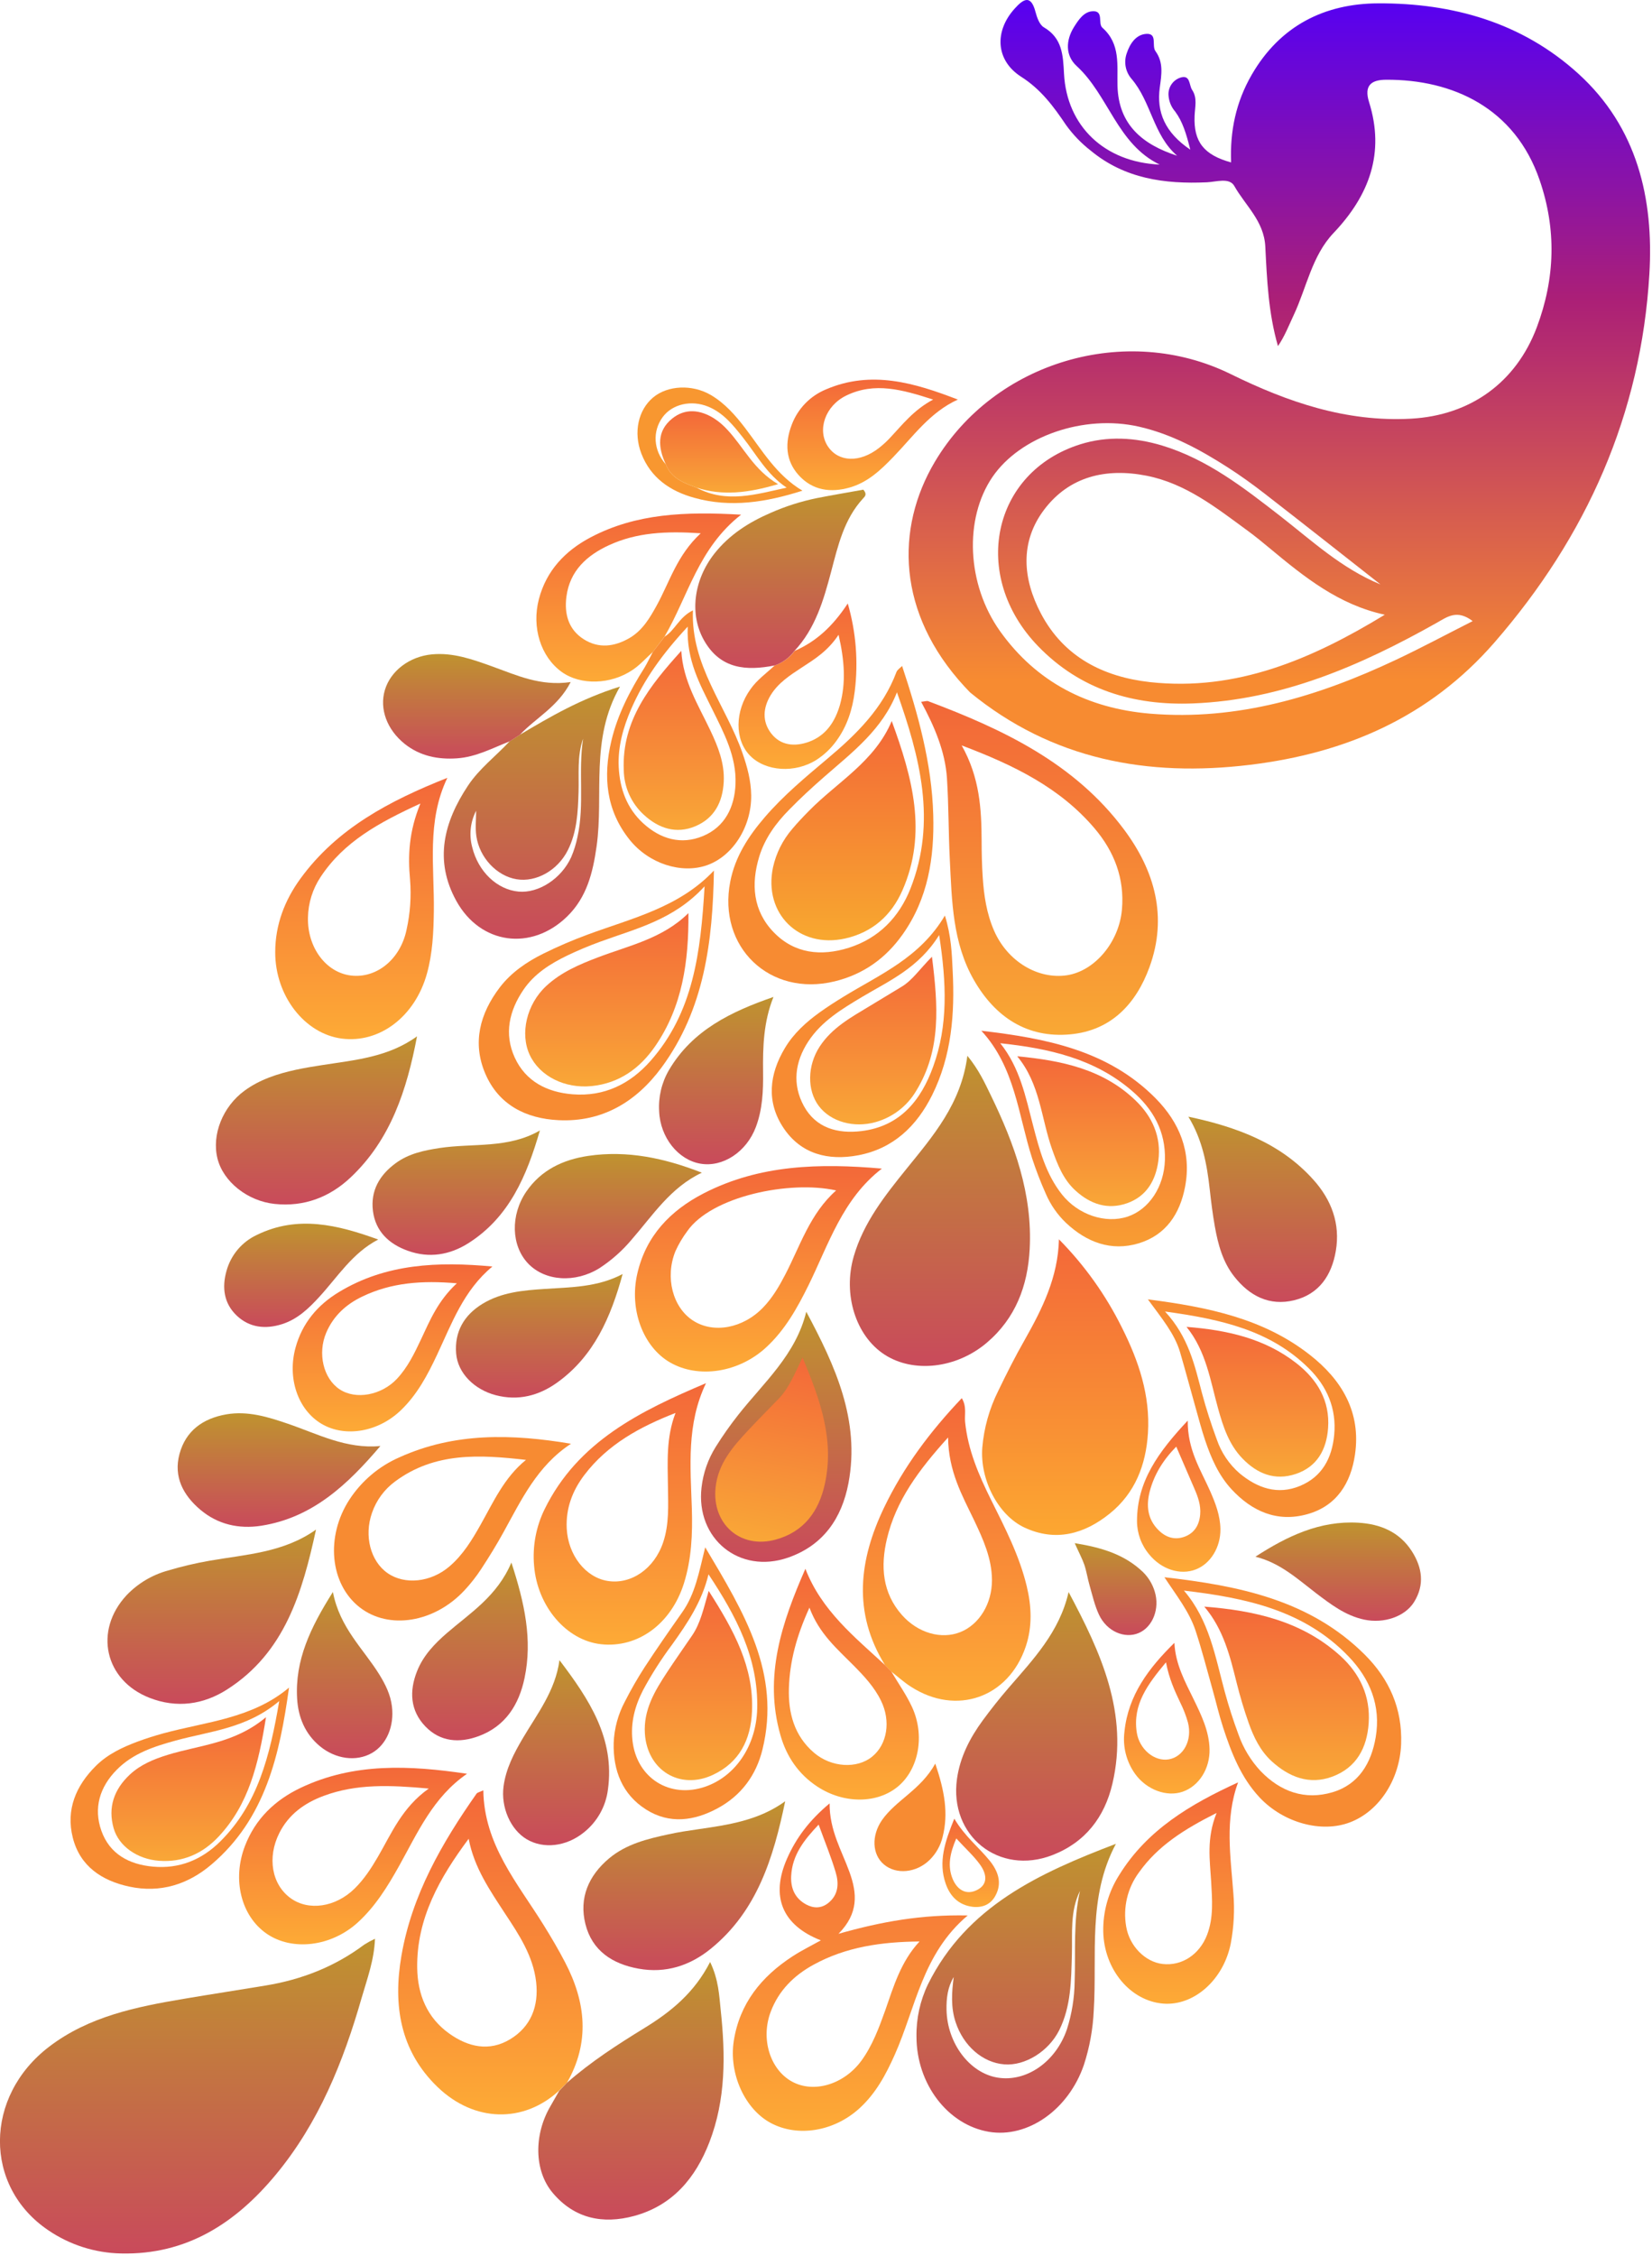 <svg width="600" height="819" viewBox="0 0 600 819" fill="none" xmlns="http://www.w3.org/2000/svg">
<g clip-path="url(#clip0_36_3)">
<path d="M334.557 254.827C335.917 254.682 336.609 254.4 337.115 254.593C364.331 264.818 390.317 277.119 408.289 301.254C419.407 316.177 424.138 332.887 417.492 351.133C412.617 364.535 403.51 374.197 388.724 375.557C373.036 377.005 361.451 369.274 353.76 355.911C345.957 342.364 345.715 327.126 344.967 312.09C344.476 302.292 344.565 292.461 343.938 282.67C343.31 272.879 339.416 263.813 334.557 254.827ZM349.279 270.651C355.828 282.308 356.472 293.724 356.52 305.244C356.52 309.605 356.624 313.957 356.906 318.301C357.332 325.059 358.322 331.728 361.081 338.003C365.957 349.073 376.954 355.702 387.589 354.093C397.734 352.484 406.463 341.985 407.484 330.24C408.474 318.929 404.685 309.178 397.517 300.739C385.015 286.049 368.394 277.867 349.279 270.651Z" fill="url(#paint0_linear_36_3)"/>
<path d="M237.117 236.709C234.703 238.889 232.499 241.375 229.836 243.186C221.791 248.664 210.761 248.865 203.979 243.95C196.409 238.463 193.022 227.804 195.733 217.49C198.445 207.176 205.275 199.984 214.462 195.133C231.043 186.38 248.935 185.712 269.168 186.871C253.609 199.019 249.916 216.517 241.364 231.118L237.117 236.709ZM254.502 193.629C241.718 192.768 231.171 193.371 221.204 197.941C213.159 201.649 206.948 207.217 205.717 216.661C204.913 222.92 206.457 228.56 211.968 232.075C217.479 235.591 223.231 234.803 228.677 231.633C233.36 228.89 236.039 224.336 238.565 219.734C243.231 211.239 245.877 201.609 254.502 193.629Z" fill="url(#paint1_linear_36_3)"/>
<path d="M343.181 332.42C345.53 340.006 345.707 346.281 346.005 352.452C346.809 368.035 345.635 383.393 338.523 397.673C332.892 408.935 324.38 417.085 311.661 419.474C300.849 421.502 290.913 419.08 284.541 409.499C278.258 400.062 279.393 390.022 285.072 380.537C288.234 375.227 292.78 371.116 297.759 367.536C300.583 365.509 303.528 363.634 306.496 361.816C319.577 353.795 334.139 347.754 343.181 332.42ZM341.097 339.5C333.648 351.519 322.852 356.145 313.013 362.025C305.716 366.402 298.395 370.786 293.584 378.115C288.669 385.589 287.679 393.747 291.975 401.606C296.376 409.603 304.227 411.703 312.787 410.689C326.874 409.016 334.509 399.539 338.941 387.222C344.356 372.355 343.801 357.021 341.097 339.5Z" fill="#F78B32"/>
<path d="M356.423 374.254C379.882 376.997 402.432 381.325 419.689 398.759C428.361 407.528 432.818 418.243 430.421 430.874C428.554 440.721 423.47 448.452 413.526 451.445C403.583 454.438 394.669 451.051 387.203 444.044C384.036 441.025 381.518 437.393 379.802 433.368C377.94 429.197 376.294 424.933 374.87 420.593C369.81 404.816 368.676 387.512 356.423 374.254ZM363.294 378.783C370.43 387.697 372.497 398.236 375.184 408.549C377.485 417.399 379.85 426.304 385.691 433.682C391.531 441.059 401.507 444.422 409.584 441.727C417.412 439.08 422.794 430.818 423.092 421.204C423.414 410.746 418.764 402.644 411.185 396.12C397.573 384.35 380.88 380.649 363.294 378.783Z" fill="url(#paint2_linear_36_3)"/>
<path d="M416.905 471.782C439.044 474.622 458.98 478.814 475.689 491.895C487.29 500.945 494.37 512.699 492.133 528.097C490.637 538.475 485.472 546.794 474.852 549.77C463.935 552.835 454.74 548.805 447.25 540.695C442.6 535.643 439.889 529.433 437.717 522.997C436.398 519.087 435.36 515.072 434.234 511.098C432.343 504.397 430.557 497.663 428.602 490.986C426.647 484.308 422.062 478.806 416.905 471.782ZM423.14 476.191C431.74 485.515 433.904 495.764 436.567 505.861C438.071 511.492 439.889 517.124 441.933 522.651C443.563 527.433 446.44 531.693 450.267 534.992C456.703 540.309 464.008 542.876 472.109 539.537C480.21 536.198 483.766 529.4 484.571 521.034C485.488 511.46 481.964 503.335 475.327 496.802C461.442 483.037 443.574 478.999 423.14 476.191Z" fill="#F78D32"/>
<path d="M347.888 145.077C337.735 149.711 331.702 158.424 324.509 165.858C319.964 170.564 315.258 175.093 308.685 176.992C301.613 179.035 295.073 178.038 290.085 172.543C285.258 167.209 285.041 160.725 287.583 154.152C288.669 151.285 290.333 148.671 292.471 146.473C294.609 144.276 297.176 142.541 300.013 141.377C316.513 134.313 332.152 139.02 347.888 145.077ZM338.91 145.077C327.703 141.457 317.679 138.641 307.438 143.581C299.675 147.306 296.698 156.155 300.72 162.133C304.566 167.837 312.289 168.086 319.224 162.664C320.602 161.593 321.896 160.417 323.094 159.148C327.679 154.297 331.75 148.899 338.91 145.077Z" fill="url(#paint3_linear_36_3)"/>
<path d="M281.356 241.617C284.249 240.634 286.775 238.793 288.596 236.339C296.368 232.968 302.393 227.49 307.904 219.115C310.907 229.448 311.772 240.286 310.446 250.965C309.642 257.522 307.687 263.7 303.689 269.122C301.764 271.772 299.37 274.046 296.625 275.832C288.805 280.844 278.057 280.152 272.394 274.352C266.73 268.551 266.891 258.125 272.555 250.265C274.96 246.814 278.379 244.44 281.356 241.617ZM304.565 230.482C300.607 236.468 295.78 239.38 291.066 242.461C286.875 245.197 282.635 247.98 279.948 252.341C277.1 256.958 276.73 261.995 280.149 266.363C283.568 270.731 288.693 271.19 293.825 269.332C300.084 267.015 303.327 261.954 305.088 255.856C307.252 247.932 306.762 240.008 304.565 230.482Z" fill="url(#paint4_linear_36_3)"/>
<path d="M431.378 515.804C431.289 526.48 436.092 533.648 439.495 541.347C441.434 545.756 443.163 550.197 443.252 555.128C443.365 561.765 439.672 567.767 434.306 569.842C428.674 572.031 421.836 569.842 417.412 564.428C414.558 561.052 412.981 556.781 412.955 552.361C412.939 537.88 420.694 527.212 431.378 515.804ZM427.21 525.249C422.383 530.173 419.165 535.418 417.556 541.597C416.269 546.681 416.752 551.564 420.726 555.53C423.405 558.225 426.671 559.279 430.267 557.944C433.863 556.608 435.577 553.648 435.899 549.899C436.196 546.536 435.094 543.463 433.783 540.47C431.715 535.74 429.672 530.961 427.21 525.249Z" fill="url(#paint5_linear_36_3)"/>
<path d="M339.69 640.34C343.052 650.227 344.517 658.393 342.377 666.888C341.622 670.09 339.976 673.013 337.63 675.319C332.803 680.042 325.466 680.734 321.001 676.928C316.761 673.316 316.432 666.526 320.341 660.839C325.482 653.518 334.404 649.889 339.69 640.34Z" fill="#F78B32"/>
<path d="M291.444 178.158C278.347 182.342 265.371 184.449 252.161 180.749C243.416 178.335 236.328 173.508 232.925 164.659C229.997 156.992 231.791 148.842 237.221 144.305C242.507 139.897 251.364 139.478 258.098 143.38C263.263 146.397 267.124 150.814 270.704 155.512C276.843 163.581 282.04 172.567 291.444 178.158ZM252.965 177.056C263.818 182.889 274.606 179.47 285.708 177.056C278.532 172.277 274.735 165.037 269.771 158.786C266.256 154.353 262.692 149.896 257.229 147.652C251.027 145.11 244.132 146.735 240.673 151.457C236.867 156.654 237.342 163.605 241.831 168.601C243.794 173.709 248.404 175.351 252.965 177.056Z" fill="#F89730"/>
<path d="M205.918 756.227L203.03 759.108C190.102 770.974 172.275 770.588 158.952 757.796C145.203 744.57 142.725 727.893 145.799 710.082C149.588 688.103 160.456 669.221 173.079 651.249C173.377 650.823 174.133 650.71 175.541 650.034C175.798 669.793 187.986 683.735 197.447 698.964C200.207 703.404 202.869 707.926 205.275 712.56C212.789 726.976 214.325 741.553 205.918 756.227ZM170.215 667.629C159.757 681.699 151.245 696.51 151.527 714.611C151.679 724.176 155.099 732.616 163.192 738.376C170.054 743.251 177.673 745.005 185.267 740.427C192.862 735.85 195.726 728.36 194.72 719.615C193.642 710.218 188.533 702.495 183.457 694.828C178.011 686.454 172.234 678.224 170.215 667.629Z" fill="url(#paint6_linear_36_3)"/>
<path d="M298.129 704.515C284.115 699.036 279.763 688.626 285.869 674.789C289.135 667.387 293.873 660.983 301.307 654.789C301.259 664.644 305.732 671.933 308.547 679.776C311.299 687.387 311.934 694.684 304.525 702.141C320.301 697.66 334.766 695.118 351.475 695.472C334.983 709.358 332.586 728.971 324.975 746.027C321.757 753.267 318.065 760.137 312.103 765.544C302.892 773.91 289.762 776.066 279.972 770.845C270.519 765.817 264.686 752.961 266.497 741.079C268.62 727.402 276.553 717.676 287.808 710.339C291.066 708.223 294.589 706.478 298.129 704.515ZM334.01 704.925C320.333 705.038 307.292 706.848 295.394 713.404C288.306 717.298 282.82 722.752 279.924 730.427C276.215 740.234 279.65 751.344 287.574 755.753C295.499 760.161 306.496 756.863 312.827 748.247C316.85 742.744 319.191 736.397 321.476 730.041C324.549 721.272 327.155 712.246 333.969 704.925H334.01ZM297.325 662.496C291.967 668.127 287.719 673.574 287.349 681.176C287.132 685.625 288.741 689.31 292.82 691.498C295.507 692.938 298.282 692.954 300.776 690.991C304.605 687.966 304.726 683.751 303.495 679.728C301.83 674.161 299.618 668.803 297.325 662.496Z" fill="url(#paint7_linear_36_3)"/>
<path d="M321.412 604.54C309.626 585.49 311.967 566.343 321.162 547.236C328.193 532.618 337.783 519.803 349.319 507.655C351.178 510.728 350.261 513.616 350.518 516.247C351.532 526.424 355.474 535.555 359.955 544.581C365.007 554.718 370.22 564.79 372.899 575.908C374.661 583.237 374.983 590.59 372.553 597.823C366.302 616.414 347.381 623.06 330.905 612.464C328.354 610.855 326.078 608.764 323.664 606.897L321.412 604.54ZM344.34 521.927C333.648 533.745 325.402 544.871 322.119 558.772C319.786 568.636 320.414 578.33 327.63 586.439C333.439 592.963 341.95 595.353 348.829 592.577C355.707 589.802 360.317 582.232 360.277 573.664C360.228 565.804 357.059 558.861 353.776 551.942C349.456 542.972 344.476 534.195 344.34 521.927Z" fill="url(#paint8_linear_36_3)"/>
<path d="M162.476 282.421C154.889 298.229 157.786 314.721 157.568 330.875C157.464 338.518 157.11 346.161 155.058 353.522C150.73 369.121 137.858 378.855 124.166 377.102C110.666 375.372 99.918 361.575 99.959 345.726C99.959 335.815 103.37 326.909 109.138 318.985C122.468 300.699 141.623 290.691 162.476 282.421ZM152.685 291.753C137.545 298.704 124.914 305.63 116.483 318.349C113.559 322.729 111.95 327.855 111.849 333.12C111.592 343.964 118.341 353.087 127.456 354.198C136.756 355.324 145.421 348.333 147.657 337.577C148.988 331.611 149.417 325.48 148.928 319.387C148.116 310.618 148.494 301.994 152.685 291.753Z" fill="url(#paint9_linear_36_3)"/>
<path d="M256.417 502.208C249.273 517.116 250.785 532.498 251.276 547.727C251.558 556.938 251.179 566.053 248.396 574.903C243.754 589.625 231.662 598.45 218.308 596.994C205.685 595.618 195.138 583.221 193.972 568.418C193.37 561.417 194.677 554.383 197.753 548.065C209.828 523.367 232.652 512.289 256.417 502.208ZM245.347 513.021C232.475 518.041 220.729 524.388 212.266 535.506C207.906 541.234 205.492 547.622 205.83 554.927C206.297 564.581 212.612 572.714 220.697 574.018C229.257 575.393 237.68 569.553 240.874 559.955C243.062 553.406 242.684 546.617 242.595 539.843C242.491 530.945 241.887 521.983 245.347 513.021Z" fill="url(#paint10_linear_36_3)"/>
<path d="M320.301 424.301C306.005 435.307 300.993 451.718 293.656 466.642C289.594 474.864 285.153 482.852 278.315 489.168C268.363 498.395 253.641 500.664 243.287 494.646C233.537 488.967 228.484 475.451 231.461 462.466C234.599 448.718 243.488 439.514 255.596 433.279C275.933 422.821 297.775 422.33 320.301 424.301ZM303.681 432.234C286.899 428.469 258.379 434.333 249.578 447.068C247.896 449.32 246.464 451.748 245.306 454.309C241.461 463.818 244.333 474.743 251.742 479.506C259.152 484.268 269.868 482.346 277.213 474.679C280.567 471.187 282.981 467.052 285.193 462.796C290.632 452.346 294.155 440.689 303.681 432.234Z" fill="url(#paint11_linear_36_3)"/>
<path d="M207.382 524.203C195.194 532.168 189.402 544.485 182.894 556.287C180.376 560.856 177.64 565.313 174.776 569.673C172.988 572.405 170.972 574.98 168.751 577.372C157.769 589.206 141.189 591.853 130.626 583.591C119.805 575.12 118.18 557.912 126.917 544.469C131.358 537.679 137.69 532.337 145.131 529.103C165.114 520.068 185.951 520.607 207.382 524.203ZM191.027 530.068C174.294 528.145 157.938 527.188 143.514 537.888C139.609 540.751 136.673 544.74 135.099 549.32C132.178 557.654 134.56 566.866 140.778 571.186C146.997 575.506 156.45 574.557 163.208 568.772C168.115 564.597 171.405 559.183 174.519 553.656C179.201 545.378 183.087 536.504 191.027 530.068Z" fill="#F78B32"/>
<path d="M169.619 644.033C157.254 652.528 151.663 665.497 144.897 677.596C140.738 685.03 136.289 692.238 129.917 698.046C120.264 706.823 106.096 708.505 96.812 702.069C87.529 695.633 84.287 682.407 88.961 670.251C92.75 660.38 99.886 653.558 109.25 649.109C128.558 639.946 148.847 640.952 169.619 644.033ZM155.734 649.399C141.695 648.12 129.435 647.621 117.52 652.07C110.585 654.652 104.841 658.771 101.43 665.585C96.99 674.435 98.695 684.249 105.557 689.205C112.09 693.935 121.873 692.487 128.751 685.754C132.21 682.375 134.817 678.36 137.238 674.209C142.218 665.649 146.023 656.277 155.734 649.399Z" fill="url(#paint12_linear_36_3)"/>
<path d="M327.606 241.713C333.455 259.332 338.419 277.111 338.95 295.848C339.384 311.407 337.059 326.274 327.823 339.29C321.693 347.955 313.584 353.771 303.125 356.321C279.578 362.049 260.552 343.876 265.234 320.071C267.012 310.996 271.855 303.603 277.744 296.741C284.59 288.776 292.651 282.099 300.639 275.365C311.098 266.58 320.639 257.192 325.579 244.03C325.917 243.129 326.987 242.494 327.719 241.729L327.606 241.713ZM325.764 251.367C320.494 264.867 309.618 273.089 299.433 281.986C295 285.856 290.656 289.846 286.561 294.054C281.798 298.881 277.768 304.408 275.756 311.012C272.707 321.028 273.472 330.698 281.01 338.494C288.548 346.289 298.218 347.287 308.282 344.125C319.207 340.65 326.584 332.983 330.679 322.629C340.285 298.253 334.09 274.826 325.764 251.351V251.367Z" fill="#F78B32"/>
<path d="M321.412 604.54L323.713 606.897C326.247 611.185 329.159 615.296 331.235 619.769C336.006 630.099 333.697 642.295 326.199 648.602C318.701 654.909 306.561 655.038 296.907 648.723C290.013 644.218 285.644 637.742 283.456 630.035C277.326 608.635 283.971 589.078 292.515 569.601C298.347 584.725 310.302 594.283 321.412 604.54ZM293.987 583.704C289.28 594.049 286.827 603.277 286.529 612.907C286.248 621.877 288.428 630.228 295.652 636.398C301.935 641.756 311.227 642.319 316.754 637.822C322.281 633.325 323.6 624.878 319.972 617.492C317.558 612.529 313.834 608.563 309.996 604.685C304.075 598.691 297.502 593.181 293.987 583.704Z" fill="url(#paint13_linear_36_3)"/>
<path d="M259.296 316.081C258.854 341.76 255.845 366.482 240.254 387.616C231.099 400.022 218.806 407.487 202.901 406.723C191.067 406.16 181.124 401.196 176.257 389.829C171.47 378.622 174.286 368.035 181.478 358.566C185.653 353.087 191.276 349.266 197.35 346.249C202.618 343.644 208.021 341.324 213.537 339.298C229.562 333.369 246.642 329.516 259.296 316.081ZM255.901 321.809C244.719 334.037 230.962 337.158 217.978 341.921C213.899 343.417 209.86 345.083 205.95 346.973C199.836 349.942 194.1 353.546 190.174 359.29C184.937 366.949 183.006 375.38 186.956 383.996C190.906 392.612 198.654 396.57 207.938 397.319C219.466 398.244 228.854 393.586 236.272 385.195C251.75 367.641 254.486 346.04 255.901 321.809Z" fill="#F78B32"/>
<path d="M422.915 572.674C449.705 575.739 475.674 580.816 495.73 600.831C504.579 609.681 509.358 620.373 508.883 633.196C508.409 646.02 500.999 657.588 490.308 661.667C479.93 665.633 466.116 661.836 457.476 652.625C450.718 645.384 447.251 636.47 444.258 627.315C442.77 622.762 441.7 618.072 440.397 613.462C438.385 606.326 436.551 599.134 434.234 592.103C431.917 585.071 427.187 579.191 422.915 572.674ZM429.979 577.501C439.206 588.209 441.354 601.435 444.805 614.178C446.221 619.423 447.903 624.636 449.785 629.705C451.518 634.656 454.257 639.195 457.83 643.035C465.071 650.565 473.96 653.711 483.976 650.734C493.493 647.902 498.055 640.147 499.648 630.775C501.595 619.383 497.588 609.584 489.873 601.523C473.727 584.621 452.376 580.14 429.979 577.517V577.501Z" fill="#F78B32"/>
<path d="M449.664 647.162C444.748 660.637 446.96 674.056 447.95 687.435C448.454 693.516 448.137 699.637 447.009 705.633C444.402 718.843 433.606 728.408 422.415 727.475C410.469 726.477 400.984 715.029 400.694 701.305C400.575 694.078 402.574 686.974 406.446 680.871C416.575 664.403 432.367 655.07 449.664 647.162ZM441.86 658.256C429.841 664.282 420.444 670.324 413.703 679.801C411.616 682.603 410.126 685.804 409.323 689.205C408.521 692.606 408.423 696.135 409.037 699.575C410.235 706.598 415.923 712.358 422.254 713.091C429.229 713.895 435.657 709.696 438.417 702.487C440.83 696.188 440.243 689.615 439.881 683.131C439.43 675.368 438.111 667.596 441.86 658.256Z" fill="url(#paint14_linear_36_3)"/>
<path d="M178.839 459.852C168.381 468.5 164.085 480.543 158.727 491.927C155.292 499.24 151.526 506.36 145.597 512.039C137.359 519.972 125.308 522.031 116.764 516.963C108.221 511.895 104.27 500.431 107.344 489.288C109.757 480.439 115.34 473.826 123.023 469.176C140.191 458.75 159.121 458.026 178.839 459.852ZM165.927 465.95C153.224 464.856 142.114 465.684 131.543 470.777C125.67 473.593 121.084 477.8 118.486 483.882C115.268 491.452 117.456 500.551 123.369 504.453C129.282 508.355 138.566 506.577 144.141 500.656C148.075 496.464 150.529 491.364 152.942 486.239C156.176 479.345 159.081 472.273 165.927 465.95Z" fill="url(#paint15_linear_36_3)"/>
<path d="M104.97 612.746C101.591 637.082 96.426 660.308 76.813 676.961C68.333 684.201 58.213 687.419 46.974 685.006C36.974 682.866 29.034 677.596 26.427 667.202C23.885 657.066 27.57 648.353 34.858 641.137C39.122 636.913 44.456 634.411 49.991 632.343C53.048 631.209 56.169 630.228 59.315 629.359C74.898 625.119 91.599 624.001 104.97 612.746ZM101.422 617.621C89.62 627.605 76.274 628.554 63.788 631.973C55.96 634.121 48.277 636.607 42.397 642.577C36.226 648.828 33.877 656.47 36.837 664.765C39.854 673.204 46.894 676.961 55.582 677.749C65.107 678.618 73.217 675.287 79.886 668.715C93.619 655.167 98.003 637.621 101.422 617.621Z" fill="#F78B32"/>
<path d="M256.127 561.805C270.286 585.586 283.729 607.581 276.907 635.296C274.614 644.58 269.208 651.917 260.704 656.527C252.201 661.136 243.174 662.44 234.59 656.969C226.007 651.498 222.644 642.834 222.885 632.834C223.089 627.574 224.486 622.43 226.972 617.79C229.143 613.516 231.533 609.357 234.132 605.329C238.541 598.579 243.158 591.958 247.808 585.345C252.458 578.732 253.826 571.129 256.127 561.805ZM257.326 571.604C254.968 581.483 249.651 589.4 244.067 597.179C240.157 602.412 236.64 607.927 233.545 613.679C230.6 619.423 228.991 625.433 229.707 631.933C231.204 645.61 243.335 653.228 256.304 648.667C267.189 644.837 274.654 633.792 275.008 620.509C275.507 602.03 267.277 586.6 257.326 571.612V571.604Z" fill="#F78B32"/>
<path d="M237.117 236.709L241.38 231.15C245.153 228.906 246.521 224.151 251.67 221.601C250.865 241.609 263.737 256.275 269.691 273.507C271.412 278.463 272.772 283.499 272.828 288.792C272.957 300.176 266.143 310.876 256.738 314.166C247.495 317.384 235.652 313.611 228.686 304.914C220.094 294.198 218.991 281.962 222.032 269.042C224.309 259.388 228.822 250.716 234.1 242.389C235.186 240.563 236.103 238.6 237.117 236.709ZM249.779 227.522C240.512 237.498 233.834 246.83 229.208 257.514C226.328 264.175 224.381 271.093 224.711 278.43C225.097 286.33 227.632 293.418 233.561 298.889C239.86 304.665 247.398 306.861 255.322 303.555C263.247 300.248 266.802 293.096 267.132 284.673C267.526 274.673 262.909 266.097 258.669 257.497C254.285 248.543 249.256 239.815 249.779 227.522Z" fill="#F78B32"/>
<path d="M426.535 596.503C426.921 604.355 430.453 610.662 433.59 617.114C436.358 622.802 439.125 628.522 439.302 635.03C439.495 642.166 435.473 648.498 429.536 650.549C423.767 652.552 416.479 649.849 412.336 644.17C409.098 639.701 407.691 634.163 408.402 628.691C409.769 615.433 417.283 605.57 426.535 596.503ZM423.478 603.567C416.728 611.66 411.354 618.916 412.858 628.965C413.776 635.127 419.294 639.697 424.516 638.795C429.857 637.862 433.099 631.837 431.466 625.449C430.772 622.951 429.838 620.526 428.675 618.208C426.639 613.896 424.636 609.608 423.478 603.567Z" fill="url(#paint16_linear_36_3)"/>
<path d="M346.6 660.332C350.454 666.848 355.514 670.718 359.472 675.617C362.505 679.406 364.066 683.662 361.531 688.312C359.794 691.53 356.769 692.745 353.229 692.335C348.137 691.691 345.015 688.481 343.438 683.831C340.767 676.044 343.133 668.803 346.6 660.332ZM347.316 667.508C344.983 672.954 344.098 677.508 345.973 682.15C347.581 686.068 350.799 688.216 354.782 686.269C359.15 684.113 358.241 680.138 355.876 676.92C353.639 673.831 350.711 671.217 347.316 667.508Z" fill="url(#paint17_linear_36_3)"/>
<path d="M323.873 261.802C331.363 282.252 336.938 302.445 327.727 323.345C323.777 332.323 316.898 338.526 306.963 340.755C290.261 344.495 277.212 331.72 280.752 314.922C281.888 309.785 284.279 305.008 287.711 301.021C289.658 298.68 291.782 296.475 293.922 294.303C304.187 283.885 317.695 276.492 323.873 261.802Z" fill="url(#paint18_linear_36_3)"/>
<path d="M437.396 583.342C455.666 584.766 472.931 588.627 486.808 601.226C493.88 607.662 497.781 615.819 497.098 625.682C496.478 634.652 492.657 641.772 483.976 645.046C475.545 648.2 468.12 645.215 461.788 639.415C457.693 635.634 455.304 630.662 453.486 625.505C451.821 620.783 450.389 615.964 449.174 611.113C446.736 601.354 444.403 591.612 437.396 583.342Z" fill="url(#paint19_linear_36_3)"/>
<path d="M136.193 703.935C135.879 711.787 133.337 718.521 131.366 725.327C124.713 748.553 115.775 770.773 100.168 789.59C85.638 807.12 67.851 818.753 43.998 818.198C34.553 818.023 25.363 815.099 17.554 809.783C-6.026 793.878 -5.841 761.143 17.916 743.074C32.317 732.117 49.436 728.674 66.701 725.753C76.588 724.08 86.507 722.575 96.403 720.926C109.524 718.778 121.599 714.08 132.299 706.059C133.551 705.269 134.851 704.56 136.193 703.935Z" fill="url(#paint20_linear_36_3)"/>
<path d="M351.347 383.336C355.49 388.397 357.638 393.111 359.883 397.729C368.435 415.347 375.032 433.489 373.978 453.504C373.278 466.875 368.845 478.669 358.37 487.551C347.317 496.915 331.726 498.629 321.267 491.839C310.809 485.049 306.078 470.021 310.069 456.199C313.6 443.963 321.332 434.172 329.143 424.502C338.878 412.459 349.103 400.746 351.347 383.336Z" fill="url(#paint21_linear_36_3)"/>
<path d="M405.296 669.463C394.95 688.835 398.514 709.688 397.251 729.896C396.961 736.659 395.749 743.35 393.647 749.784C388.064 766.018 373.261 776.396 359.158 774.023C344.227 771.505 332.884 756.67 332.859 739.486C332.755 732.908 334.184 726.397 337.035 720.468C351.129 692.077 377.509 680.066 405.296 669.463ZM392.255 686.55C388.563 694.032 389.528 701.94 389.303 709.704C389.037 719.068 389.021 728.481 384.701 737.137C380.839 744.868 372.264 750.137 364.766 749.542C356.882 748.923 349.915 742.841 347.067 734.192C345.289 728.81 345.659 723.348 346.391 717.829C344.163 721.554 343.696 725.584 343.776 729.727C344.01 741.883 352.159 752.696 362.328 754.353C372.786 756.051 383.454 748.641 387.493 736.839C389.285 731.237 390.234 725.4 390.308 719.518C390.695 708.489 389.745 697.371 392.255 686.55Z" fill="url(#paint22_linear_36_3)"/>
<path d="M384.604 449.981C393.923 459.411 401.667 470.275 407.541 482.16C413.566 494.164 417.798 506.665 416.929 520.366C416.197 531.926 412.255 542.136 403.06 549.553C393.864 556.97 383.414 559.931 372.046 554.613C362.529 550.164 355.892 537.284 356.761 525.651C357.365 518.47 359.331 511.47 362.553 505.024C365.578 498.757 368.716 492.53 372.151 486.521C378.579 475.161 384.267 463.738 384.604 449.981Z" fill="url(#paint23_linear_36_3)"/>
<path d="M205.918 756.228C214.623 748.577 224.317 742.326 234.156 736.284C243.657 730.452 252.185 723.557 257.913 712.367C261.058 718.939 261.195 724.603 261.782 730.065C263.496 746.22 263.632 762.301 257.655 777.78C252.619 790.829 244.252 800.805 230.302 804.586C218.943 807.659 208.581 805.551 200.697 796.146C193.971 788.102 193.867 775.093 199.892 764.771C200.978 762.905 202.024 761.014 203.11 759.14L205.918 756.228Z" fill="url(#paint24_linear_36_3)"/>
<path d="M388.112 578.056C399.833 599.995 410.026 622.102 404.017 647.677C401.169 659.793 394.154 668.948 382.215 673.566C362.819 681.072 344.701 666.575 347.565 645.931C348.676 637.959 352.264 631.016 356.946 624.628C359.906 620.606 363.02 616.664 366.294 612.875C375.264 602.505 384.822 592.537 388.112 578.056Z" fill="url(#paint25_linear_36_3)"/>
<path d="M188.863 266.749C199.868 260.209 210.898 253.74 225.186 249.284C214.172 268.519 219.361 288.39 216.674 307.336C215.339 316.757 213.15 325.775 206.007 332.742C193.014 345.421 174.494 342.975 165.734 327.11C157.608 312.372 161.18 298.519 169.957 285.277C174.1 279.026 180.094 274.545 185.122 269.138L188.863 266.749ZM172.926 294.375C170.821 298.447 170.313 303.158 171.502 307.585C173.666 316.435 180.472 322.991 188.324 323.723C195.564 324.399 203.859 319.09 207.439 311.254C208.466 308.854 209.243 306.355 209.755 303.796C212.346 292.034 209.932 280.007 211.783 268.197C209.538 274.553 210.335 281.125 210.126 287.618C209.9 294.858 209.57 302.034 206.256 308.655C202.563 316.032 194.76 320.417 187.616 319.242C180.472 318.068 174.124 311.439 172.998 303.515C172.572 300.514 172.926 297.416 172.926 294.375Z" fill="url(#paint26_linear_36_3)"/>
<path d="M292.836 476.272C303.39 495.982 312.441 515.692 308.161 538.499C305.748 551.234 299.03 561.098 286.231 565.546C268.532 571.685 252.627 558.668 254.799 540.044C255.396 534.829 257.149 529.813 259.932 525.362C262.468 521.303 265.227 517.388 268.194 513.632C277.413 501.959 289.022 491.911 292.836 476.272Z" fill="url(#paint27_linear_36_3)"/>
<path d="M114.777 555.369C109.805 578.153 103.514 599.979 82.493 613.414C73.869 618.933 64.215 620.308 54.335 616.471C38.004 610.115 33.998 592.111 45.953 579.223C50.034 574.941 55.2 571.847 60.9 570.269C65.888 568.777 70.96 567.579 76.089 566.681C89.331 564.372 102.999 563.752 114.777 555.369Z" fill="url(#paint28_linear_36_3)"/>
<path d="M285.177 654.017C280.913 674.483 275.016 693.863 258.162 707.556C250.624 713.686 241.815 716.582 231.928 714.796C222.41 713.091 215.033 708.255 212.62 698.602C210.254 689.157 213.73 681.039 221.204 674.764C227.43 669.543 235.073 667.685 242.756 666.02C246.36 665.215 249.997 664.692 253.689 664.153C264.63 662.56 275.604 660.959 285.177 654.017Z" fill="url(#paint29_linear_36_3)"/>
<path d="M151.462 376.281C147.777 395.693 141.921 413.778 127.327 427.527C119.693 434.711 110.433 438.243 99.797 437.133C89.934 436.111 81.101 429.088 78.993 420.673C76.813 412.009 80.908 401.767 88.84 395.991C94.423 391.912 100.843 389.869 107.48 388.413C110.698 387.713 113.916 387.206 117.134 386.699C128.92 384.865 140.979 383.867 151.462 376.281Z" fill="url(#paint30_linear_36_3)"/>
<path d="M281.356 241.617C271.074 243.636 261.718 242.968 255.781 232.647C250.334 223.202 251.839 210.644 259.538 200.917C264.952 194.087 272.064 189.598 279.948 186.187C285.326 183.82 290.941 182.032 296.697 180.853C302.417 179.727 308.17 178.77 313.552 177.796C315.048 179.478 314.123 180.282 313.431 181.014C306.504 188.56 304.356 198.174 301.846 207.635C299.103 217.973 296.134 228.214 288.556 236.315C286.749 238.771 284.238 240.62 281.356 241.617Z" fill="url(#paint31_linear_36_3)"/>
<path d="M431.611 405.452C448.988 409.137 465.006 414.953 477.001 428.332C483.525 435.572 486.872 444.277 485.158 454.228C483.646 463.078 479.06 469.892 470.058 472.096C461.056 474.301 453.831 470.544 448.272 463.496C444.105 458.219 442.4 451.871 441.241 445.403C440.437 440.906 439.873 436.361 439.367 431.815C438.361 422.676 436.688 413.778 431.611 405.452Z" fill="url(#paint32_linear_36_3)"/>
<path d="M138.164 525.016C126.249 539.038 113.506 551.065 94.858 553.978C86.733 555.233 79.098 553.511 72.759 548.161C66.564 542.932 62.944 536.206 65.196 527.896C67.481 519.457 73.732 515.024 82.131 513.544C89.934 512.184 97.28 514.445 104.528 516.931C115.381 520.623 125.751 526.223 138.164 525.016Z" fill="url(#paint33_linear_36_3)"/>
<path d="M254.912 425.79C243.528 431.139 237.108 441.26 229.433 450.053C226.069 454.075 222.127 457.575 217.736 460.439C208.887 465.95 197.897 465.194 191.775 458.726C185.653 452.257 185.339 441.188 191.131 432.676C196.546 424.752 204.583 421.027 213.657 419.683C227.808 417.6 241.356 420.48 254.912 425.79Z" fill="url(#paint34_linear_36_3)"/>
<path d="M226.135 462.587C221.871 478.17 215.765 492.394 202.338 502.007C195.709 506.754 188.243 508.709 180.062 506.577C172.29 504.55 166.257 498.58 165.669 491.444C165.018 483.584 168.525 477.511 175.195 473.424C182.113 469.192 189.981 468.508 197.817 467.993C207.358 467.366 217.004 467.398 226.135 462.587Z" fill="url(#paint35_linear_36_3)"/>
<path d="M196.088 410.456C191.325 426.876 184.994 441.96 170.094 451.397C163.377 455.644 155.879 456.932 148.148 454.14C141.31 451.726 136.386 447.101 135.453 439.707C134.52 432.314 137.866 426.602 143.755 422.306C148.469 418.847 154.021 417.688 159.668 416.828C171.768 414.993 184.535 417.149 196.088 410.456Z" fill="url(#paint36_linear_36_3)"/>
<path d="M188.863 266.749L185.122 269.163C178.88 271.624 172.926 274.858 166.008 275.341C159.089 275.824 152.597 274.537 147.022 270.128C140.529 264.947 137.746 257.385 139.781 250.555C141.865 243.547 148.743 238.342 156.933 237.586C164.543 236.886 171.534 239.38 178.501 241.874C187.48 245.092 196.2 249.275 207.27 247.642C202.636 256.653 194.607 260.627 188.863 266.749Z" fill="url(#paint37_linear_36_3)"/>
<path d="M203.199 602.786C213.923 616.905 223.384 631.169 220.793 649.793C220.022 655.924 216.876 661.507 212.033 665.344C205.637 670.485 197.391 671.418 191.301 667.806C185.388 664.298 181.864 656.181 182.894 648.562C183.763 642.126 186.683 636.567 189.893 631.121C195.154 622.207 201.695 613.913 203.199 602.786Z" fill="url(#paint38_linear_36_3)"/>
<path d="M280.921 361.977C277.285 371.06 277.036 380.151 277.148 389.33C277.229 396.088 276.947 402.821 274.509 409.257C271.098 418.268 262.531 423.907 254.397 422.515C246.264 421.123 239.804 412.974 239.401 403.553C239.074 398.311 240.308 393.09 242.949 388.55C251.509 373.988 265.628 367.279 280.921 361.977Z" fill="url(#paint39_linear_36_3)"/>
<path d="M185.734 567.34C190.561 582.103 193.425 595.401 190.521 609.246C188.501 618.9 183.634 626.72 173.908 630.348C166.876 632.963 159.934 632.48 154.511 626.865C148.944 621.089 148.598 613.993 151.486 606.752C153.723 601.121 157.786 596.873 162.259 592.988C170.73 585.659 180.537 579.617 185.734 567.34Z" fill="url(#paint40_linear_36_3)"/>
<path d="M455.963 565.216C467.556 557.702 479.446 552.063 493.324 552.876C501.304 553.342 508.255 556.19 512.76 563.205C516.565 569.134 517.491 575.409 513.565 581.709C510.226 587.002 502.64 589.552 495.536 588.072C488.682 586.64 483.308 582.489 477.934 578.418C471.176 573.237 464.909 567.437 455.963 565.216Z" fill="url(#paint41_linear_36_3)"/>
<path d="M120.908 578.032C123.402 591.073 132.026 598.683 137.802 608.048C139.982 611.587 141.825 615.288 142.339 619.512C143.249 626.752 140.409 633.47 135.043 636.511C129.411 639.729 121.833 638.723 116.129 633.977C110.755 629.504 108.301 623.438 107.915 616.736C107.095 602.835 112.694 591.009 120.908 578.032Z" fill="url(#paint42_linear_36_3)"/>
<path d="M137.367 450.053C127.931 454.969 122.621 463.657 115.952 470.898C112.114 475.097 108.027 479.007 102.436 480.777C96.41 482.691 90.61 482.072 85.976 477.679C81.342 473.287 80.53 467.527 82.275 461.405C83.06 458.562 84.453 455.923 86.359 453.673C88.265 451.422 90.638 449.613 93.313 448.372C108.148 441.131 122.677 444.727 137.367 450.053Z" fill="url(#paint43_linear_36_3)"/>
<path d="M390.333 560.301C400.317 561.91 408.41 564.444 414.991 570.663C417.048 572.634 418.561 575.103 419.383 577.831C421.306 584.001 418.708 590.703 413.623 592.907C408.539 595.111 401.998 592.392 399.142 586.262C397.59 582.956 396.777 579.287 395.755 575.739C395.023 573.237 394.653 570.631 393.833 568.161C393.06 565.941 391.926 563.849 390.333 560.301Z" fill="url(#paint44_linear_36_3)"/>
<path d="M252.966 177.056C248.404 175.351 243.794 173.709 241.823 168.593C238.984 162.551 238.485 156.525 244.132 151.98C248.887 148.126 254.341 148.762 259.369 151.932C261.195 153.119 262.853 154.545 264.301 156.171C270.166 162.471 273.794 170.652 282.595 175.785C271.751 179.003 262.443 180.105 252.966 177.056Z" fill="url(#paint45_linear_36_3)"/>
<path d="M250.029 331.535C250.182 348.993 247.873 365.493 237.961 379.861C232.459 387.85 224.985 393.304 214.897 394.342C205.17 395.323 196.055 390.786 192.419 383.079C188.783 375.372 191.228 364.64 198.388 358.003C203.77 353.007 210.383 350.175 217.141 347.617C228.46 343.289 240.665 340.819 250.029 331.535Z" fill="url(#paint46_linear_36_3)"/>
<path d="M96.611 623.478C93.884 640.662 90.272 655.264 79.379 666.864C73.619 672.995 66.419 676.269 57.77 675.625C49.999 675.054 43.169 670.428 41.278 663.831C39.106 656.221 41.439 649.68 47.143 644.338C51.045 640.686 55.896 638.707 60.9 637.162C72.589 633.558 85.308 633.027 96.611 623.478Z" fill="url(#paint47_linear_36_3)"/>
<path d="M338.483 347.375C340.703 365.074 341.902 381.213 332.739 396.096C329.484 401.604 324.236 405.651 318.081 407.399C310.133 409.667 301.693 407.302 297.373 401.558C293.053 395.814 293.238 386.876 297.679 380.038C302.12 373.2 309.03 369.411 315.74 365.364C319.642 362.999 323.544 360.617 327.453 358.276C331.363 355.935 333.946 351.961 338.483 347.375Z" fill="url(#paint48_linear_36_3)"/>
<path d="M369.448 383.521C385.409 385.034 400.63 388.131 412.513 399.652C418.563 405.508 421.829 412.805 420.711 421.429C419.785 428.565 416.415 434.398 409.343 436.876C402.272 439.353 396.053 437.205 390.679 432.346C386.158 428.267 384.066 422.805 382.087 417.214C378.145 406.055 377.775 393.537 369.448 383.521Z" fill="url(#paint49_linear_36_3)"/>
<path d="M430.936 481.766C445.593 482.917 459.278 485.934 470.822 494.944C478.417 500.873 483.083 508.564 482.351 518.548C481.796 526.239 478.433 532.514 470.726 535.136C463.019 537.759 456.575 535.088 451.201 529.505C446.374 524.501 444.25 518.057 442.432 511.516C439.592 501.356 438.112 490.632 430.936 481.766Z" fill="url(#paint50_linear_36_3)"/>
<path d="M257.39 577.638C266.65 592.119 273.826 605.353 273.126 621.37C272.684 631.595 268.613 639.93 258.855 644.459C246.876 650.026 235.074 642.737 234.221 629.439C233.666 620.831 237.817 613.953 242.266 607.187C245.243 602.65 248.388 598.217 251.437 593.728C254.382 589.367 255.492 584.227 257.39 577.638Z" fill="url(#paint51_linear_36_3)"/>
<path d="M291.475 492.916C298.159 508.751 303.001 523.006 299.609 538.676C297.449 548.68 292.031 556.209 281.648 559.027C268.902 562.494 258.498 553.319 259.9 540.068C260.805 531.489 266.057 525.41 271.583 519.491C275.282 515.521 279.131 511.682 282.893 507.771C286.531 503.97 288.492 499.09 291.475 492.916Z" fill="url(#paint52_linear_36_3)"/>
<path d="M247.447 236.315C248.058 247.24 253.617 255.977 257.969 265.156C260.793 271.101 263.215 277.135 262.853 283.917C262.459 291.262 259.426 297.111 252.523 300.007C245.62 302.903 239.249 300.811 233.867 295.864C231.602 293.798 229.784 291.291 228.525 288.496C227.266 285.701 226.592 282.678 226.546 279.613C225.806 261.56 236.119 248.857 247.447 236.315Z" fill="url(#paint53_linear_36_3)"/>
<g filter="url(#filter0_i_36_3)">
<ellipse cx="469" cy="67.5" rx="4" ry="3.5" fill="#5BFF93"/>
</g>
</g>
<path d="M350.222 249.185C325.762 222.575 325.142 191.905 339.552 167.645C361.162 131.285 408.952 117.125 446.982 135.825C467.662 145.985 488.912 153.305 512.492 152.015C534.032 150.835 550.652 138.875 558.192 118.755C564.832 101.025 565.332 83.265 559.192 65.405C550.192 39.135 527.542 28.835 503.472 28.956C498.112 28.956 495.322 30.956 497.232 37.056C503.052 55.596 497.302 70.956 484.332 84.606C476.472 92.885 474.572 104.395 469.872 114.395C468.102 118.165 466.612 122.065 464.152 125.675C460.672 113.615 460.152 101.515 459.552 89.525C459.082 80.236 452.312 74.645 448.292 67.525C446.522 64.376 441.712 66.045 438.292 66.195C423.002 66.876 408.502 64.905 396.182 54.725C392.752 52.061 389.721 48.919 387.182 45.395C382.662 38.675 378.062 32.416 370.812 27.826C361.522 21.826 361.172 11.275 368.482 3.175C371.552 -0.235 374.372 -2.255 376.092 4.345C376.612 6.345 377.552 8.975 379.092 9.895C385.852 13.825 386.092 20.055 386.442 26.755C387.442 45.755 401.112 58.895 421.182 59.755C405.722 52.275 402.682 34.655 391.022 23.956C386.892 20.166 387.022 14.615 390.152 9.685C391.762 7.145 393.652 4.295 396.752 4.085C401.052 3.785 398.632 8.545 400.402 10.085C407.042 15.965 405.672 23.685 405.872 31.195C406.232 45.195 414.872 52.455 427.532 56.545C418.822 49.045 418.152 36.986 410.942 28.595C409.867 27.343 409.142 25.829 408.84 24.207C408.538 22.584 408.67 20.911 409.222 19.355C410.392 15.835 412.582 12.545 416.322 12.305C420.492 12.035 418.222 16.565 419.642 18.545C422.642 22.675 421.872 27.055 421.232 31.755C420.012 40.755 423.092 48.085 432.312 54.346C430.812 48.416 429.522 44.175 426.812 40.495C425.374 38.844 424.527 36.761 424.402 34.575C424.309 33.199 424.672 31.83 425.435 30.681C426.198 29.531 427.318 28.665 428.622 28.215C432.392 26.945 431.792 30.855 432.972 32.636C434.972 35.636 433.972 38.905 433.872 42.126C433.482 51.445 437.202 56.245 447.132 58.975C446.692 47.605 448.872 37.065 454.632 27.115C464.952 9.285 481.122 1.295 500.562 1.215C527.502 1.105 552.722 8.095 573.252 26.765C594.692 46.265 600.652 72.165 599.052 99.395C596.052 150.395 576.272 194.755 542.772 233.285C519.142 260.415 488.812 273.475 454.002 277.695C416.812 282.205 382.152 275.845 352.332 251.415C351.622 250.645 350.922 249.915 350.222 249.185ZM502.902 223.185C486.272 219.595 473.802 209.565 461.462 199.315C458.752 197.055 456.032 194.815 453.192 192.735C441.812 184.415 430.732 175.545 416.412 172.725C401.712 169.835 388.352 172.945 379.192 185.105C370.362 196.835 371.432 210.165 378.062 222.765C386.382 238.555 400.722 245.765 417.652 247.665C449.082 251.105 476.492 239.315 502.902 223.225V223.185ZM501.282 212.115C487.282 201.115 473.282 190.065 459.162 179.115C454.892 175.795 450.472 172.625 445.922 169.705C435.852 163.245 425.392 157.565 413.572 154.895C393.692 150.405 370.572 158.365 360.442 173.205C350.142 188.325 351.052 212.115 363.232 229.205C376.502 247.775 395.132 257.205 417.662 259.115C449.472 261.765 478.822 252.865 507.122 239.515C516.282 235.195 525.222 230.395 534.872 225.515C529.202 221.195 525.692 223.945 521.872 226.105C494.242 241.665 465.522 254.165 433.212 255.405C411.732 256.235 392.342 250.455 377.042 234.635C352.302 209.055 360.232 171.375 392.412 161.305C402.202 158.245 412.242 158.815 422.062 161.765C438.542 166.765 451.772 177.125 465.062 187.435C476.572 196.415 487.322 206.415 501.282 212.155V212.115Z" fill="url(#paint54_linear_36_3)"/>
<defs>
<filter id="filter0_i_36_3" x="465" y="64" width="8" height="11" filterUnits="userSpaceOnUse" color-interpolation-filters="sRGB">
<feFlood flood-opacity="0" result="BackgroundImageFix"/>
<feBlend mode="normal" in="SourceGraphic" in2="BackgroundImageFix" result="shape"/>
<feColorMatrix in="SourceAlpha" type="matrix" values="0 0 0 0 0 0 0 0 0 0 0 0 0 0 0 0 0 0 127 0" result="hardAlpha"/>
<feMorphology radius="52" operator="erode" in="SourceAlpha" result="effect1_innerShadow_36_3"/>
<feOffset dy="4"/>
<feGaussianBlur stdDeviation="2"/>
<feComposite in2="hardAlpha" operator="arithmetic" k2="-1" k3="1"/>
<feColorMatrix type="matrix" values="0 0 0 0 0 0 0 0 0 0 0 0 0 0 0 0 0 0 1 0"/>
<feBlend mode="normal" in2="shape" result="effect1_innerShadow_36_3"/>
</filter>
<linearGradient id="paint0_linear_36_3" x1="377.549" y1="254.528" x2="377.549" y2="375.73" gradientUnits="userSpaceOnUse">
<stop stop-color="#F26738"/>
<stop offset="1" stop-color="#F9A834"/>
</linearGradient>
<linearGradient id="paint1_linear_36_3" x1="231.987" y1="186.438" x2="231.987" y2="247.474" gradientUnits="userSpaceOnUse">
<stop stop-color="#F36839"/>
<stop offset="1" stop-color="#FDAA36"/>
</linearGradient>
<linearGradient id="paint2_linear_36_3" x1="393.744" y1="374.254" x2="393.744" y2="452.536" gradientUnits="userSpaceOnUse">
<stop stop-color="#F26839"/>
<stop offset="1" stop-color="#F89D33"/>
</linearGradient>
<linearGradient id="paint3_linear_36_3" x1="316.932" y1="137.838" x2="316.932" y2="177.972" gradientUnits="userSpaceOnUse">
<stop stop-color="#F36839"/>
<stop offset="1" stop-color="#FDAA36"/>
</linearGradient>
<linearGradient id="paint4_linear_36_3" x1="289.638" y1="219.115" x2="289.638" y2="279.187" gradientUnits="userSpaceOnUse">
<stop stop-color="#F36839"/>
<stop offset="1" stop-color="#FDAA36"/>
</linearGradient>
<linearGradient id="paint5_linear_36_3" x1="428.104" y1="515.804" x2="428.104" y2="570.682" gradientUnits="userSpaceOnUse">
<stop stop-color="#F36839"/>
<stop offset="1" stop-color="#FDAA36"/>
</linearGradient>
<linearGradient id="paint6_linear_36_3" x1="178.109" y1="650.034" x2="178.109" y2="767.71" gradientUnits="userSpaceOnUse">
<stop stop-color="#F36839"/>
<stop offset="1" stop-color="#FDAA36"/>
</linearGradient>
<linearGradient id="paint7_linear_36_3" x1="308.822" y1="654.789" x2="308.822" y2="773.671" gradientUnits="userSpaceOnUse">
<stop stop-color="#F36839"/>
<stop offset="1" stop-color="#FDAA36"/>
</linearGradient>
<linearGradient id="paint8_linear_36_3" x1="343.849" y1="507.655" x2="343.849" y2="617.514" gradientUnits="userSpaceOnUse">
<stop stop-color="#F36839"/>
<stop offset="1" stop-color="#FDAA36"/>
</linearGradient>
<linearGradient id="paint9_linear_36_3" x1="131.217" y1="282.421" x2="131.217" y2="377.305" gradientUnits="userSpaceOnUse">
<stop stop-color="#F36839"/>
<stop offset="1" stop-color="#FDAA36"/>
</linearGradient>
<linearGradient id="paint10_linear_36_3" x1="225.123" y1="502.208" x2="225.123" y2="597.15" gradientUnits="userSpaceOnUse">
<stop stop-color="#F36839"/>
<stop offset="1" stop-color="#FDAA36"/>
</linearGradient>
<linearGradient id="paint11_linear_36_3" x1="275.456" y1="423.389" x2="275.456" y2="497.99" gradientUnits="userSpaceOnUse">
<stop stop-color="#F36839"/>
<stop offset="1" stop-color="#FDAA36"/>
</linearGradient>
<linearGradient id="paint12_linear_36_3" x1="128.23" y1="641.847" x2="128.23" y2="705.962" gradientUnits="userSpaceOnUse">
<stop stop-color="#F36839"/>
<stop offset="1" stop-color="#FDAA36"/>
</linearGradient>
<linearGradient id="paint13_linear_36_3" x1="307.397" y1="569.601" x2="307.397" y2="653.396" gradientUnits="userSpaceOnUse">
<stop stop-color="#F36839"/>
<stop offset="1" stop-color="#FDAA36"/>
</linearGradient>
<linearGradient id="paint14_linear_36_3" x1="425.176" y1="647.162" x2="425.176" y2="727.538" gradientUnits="userSpaceOnUse">
<stop stop-color="#F36839"/>
<stop offset="1" stop-color="#FDAA36"/>
</linearGradient>
<linearGradient id="paint15_linear_36_3" x1="142.574" y1="459.07" x2="142.574" y2="519.725" gradientUnits="userSpaceOnUse">
<stop stop-color="#F36839"/>
<stop offset="1" stop-color="#FDAA36"/>
</linearGradient>
<linearGradient id="paint16_linear_36_3" x1="423.765" y1="596.503" x2="423.765" y2="651.206" gradientUnits="userSpaceOnUse">
<stop stop-color="#F36839"/>
<stop offset="1" stop-color="#FDAA36"/>
</linearGradient>
<linearGradient id="paint17_linear_36_3" x1="352.544" y1="660.332" x2="352.544" y2="692.412" gradientUnits="userSpaceOnUse">
<stop stop-color="#F36839"/>
<stop offset="1" stop-color="#FDAA36"/>
</linearGradient>
<linearGradient id="paint18_linear_36_3" x1="306.35" y1="261.802" x2="306.35" y2="341.409" gradientUnits="userSpaceOnUse">
<stop stop-color="#F36837"/>
<stop offset="1" stop-color="#F8A82F"/>
</linearGradient>
<linearGradient id="paint19_linear_36_3" x1="467.285" y1="583.342" x2="467.285" y2="646.325" gradientUnits="userSpaceOnUse">
<stop stop-color="#F36839"/>
<stop offset="1" stop-color="#F9A737"/>
</linearGradient>
<linearGradient id="paint20_linear_36_3" x1="68.088" y1="703.935" x2="68.088" y2="818.217" gradientUnits="userSpaceOnUse">
<stop stop-color="#BF932F"/>
<stop offset="1" stop-color="#C94A5B"/>
</linearGradient>
<linearGradient id="paint21_linear_36_3" x1="341.375" y1="383.336" x2="341.375" y2="495.961" gradientUnits="userSpaceOnUse">
<stop stop-color="#BF932F"/>
<stop offset="1" stop-color="#C94A5B"/>
</linearGradient>
<linearGradient id="paint22_linear_36_3" x1="369.075" y1="669.463" x2="369.075" y2="774.36" gradientUnits="userSpaceOnUse">
<stop stop-color="#BF932F"/>
<stop offset="1" stop-color="#C94A5B"/>
</linearGradient>
<linearGradient id="paint23_linear_36_3" x1="386.863" y1="449.981" x2="386.863" y2="557.318" gradientUnits="userSpaceOnUse">
<stop stop-color="#F36839"/>
<stop offset="1" stop-color="#FCA731"/>
</linearGradient>
<linearGradient id="paint24_linear_36_3" x1="229.157" y1="712.367" x2="229.157" y2="805.902" gradientUnits="userSpaceOnUse">
<stop stop-color="#BF932F"/>
<stop offset="1" stop-color="#C94A5B"/>
</linearGradient>
<linearGradient id="paint25_linear_36_3" x1="376.531" y1="578.056" x2="376.531" y2="675.573" gradientUnits="userSpaceOnUse">
<stop stop-color="#BF932F"/>
<stop offset="1" stop-color="#C94A5B"/>
</linearGradient>
<linearGradient id="paint26_linear_36_3" x1="193.182" y1="249.284" x2="193.182" y2="340.844" gradientUnits="userSpaceOnUse">
<stop stop-color="#BF932F"/>
<stop offset="1" stop-color="#C94A5B"/>
</linearGradient>
<linearGradient id="paint27_linear_36_3" x1="281.923" y1="476.272" x2="281.923" y2="567.083" gradientUnits="userSpaceOnUse">
<stop stop-color="#BF932F"/>
<stop offset="1" stop-color="#C94A5B"/>
</linearGradient>
<linearGradient id="paint28_linear_36_3" x1="76.905" y1="555.369" x2="76.905" y2="618.646" gradientUnits="userSpaceOnUse">
<stop stop-color="#BF932F"/>
<stop offset="1" stop-color="#C94A5B"/>
</linearGradient>
<linearGradient id="paint29_linear_36_3" x1="248.531" y1="654.017" x2="248.531" y2="715.317" gradientUnits="userSpaceOnUse">
<stop stop-color="#BF932F"/>
<stop offset="1" stop-color="#C94A5B"/>
</linearGradient>
<linearGradient id="paint30_linear_36_3" x1="114.937" y1="376.281" x2="114.937" y2="437.334" gradientUnits="userSpaceOnUse">
<stop stop-color="#BF932F"/>
<stop offset="1" stop-color="#C94A5B"/>
</linearGradient>
<linearGradient id="paint31_linear_36_3" x1="283.444" y1="177.796" x2="283.444" y2="242.528" gradientUnits="userSpaceOnUse">
<stop stop-color="#BF932F"/>
<stop offset="1" stop-color="#C94A5B"/>
</linearGradient>
<linearGradient id="paint32_linear_36_3" x1="458.607" y1="405.452" x2="458.607" y2="472.726" gradientUnits="userSpaceOnUse">
<stop stop-color="#BF932F"/>
<stop offset="1" stop-color="#C94A5B"/>
</linearGradient>
<linearGradient id="paint33_linear_36_3" x1="101.343" y1="513.135" x2="101.343" y2="554.369" gradientUnits="userSpaceOnUse">
<stop stop-color="#BF932F"/>
<stop offset="1" stop-color="#C94A5B"/>
</linearGradient>
<linearGradient id="paint34_linear_36_3" x1="220.945" y1="419.002" x2="220.945" y2="464.122" gradientUnits="userSpaceOnUse">
<stop stop-color="#BF932F"/>
<stop offset="1" stop-color="#C94A5B"/>
</linearGradient>
<linearGradient id="paint35_linear_36_3" x1="195.864" y1="462.587" x2="195.864" y2="507.436" gradientUnits="userSpaceOnUse">
<stop stop-color="#BF932F"/>
<stop offset="1" stop-color="#C94A5B"/>
</linearGradient>
<linearGradient id="paint36_linear_36_3" x1="165.693" y1="410.456" x2="165.693" y2="455.621" gradientUnits="userSpaceOnUse">
<stop stop-color="#BF932F"/>
<stop offset="1" stop-color="#C94A5B"/>
</linearGradient>
<linearGradient id="paint37_linear_36_3" x1="173.198" y1="237.467" x2="173.198" y2="275.437" gradientUnits="userSpaceOnUse">
<stop stop-color="#BF932F"/>
<stop offset="1" stop-color="#C94A5B"/>
</linearGradient>
<linearGradient id="paint38_linear_36_3" x1="201.971" y1="602.786" x2="201.971" y2="669.98" gradientUnits="userSpaceOnUse">
<stop stop-color="#BF932F"/>
<stop offset="1" stop-color="#C94A5B"/>
</linearGradient>
<linearGradient id="paint39_linear_36_3" x1="260.135" y1="361.977" x2="260.135" y2="422.726" gradientUnits="userSpaceOnUse">
<stop stop-color="#BF932F"/>
<stop offset="1" stop-color="#C94A5B"/>
</linearGradient>
<linearGradient id="paint40_linear_36_3" x1="170.694" y1="567.34" x2="170.694" y2="631.876" gradientUnits="userSpaceOnUse">
<stop stop-color="#BF932F"/>
<stop offset="1" stop-color="#C94A5B"/>
</linearGradient>
<linearGradient id="paint41_linear_36_3" x1="486.03" y1="552.798" x2="486.03" y2="588.488" gradientUnits="userSpaceOnUse">
<stop stop-color="#BF932F"/>
<stop offset="1" stop-color="#C94A5B"/>
</linearGradient>
<linearGradient id="paint42_linear_36_3" x1="125.171" y1="578.032" x2="125.171" y2="638.377" gradientUnits="userSpaceOnUse">
<stop stop-color="#BF932F"/>
<stop offset="1" stop-color="#C94A5B"/>
</linearGradient>
<linearGradient id="paint43_linear_36_3" x1="109.397" y1="444.302" x2="109.397" y2="481.803" gradientUnits="userSpaceOnUse">
<stop stop-color="#BF932F"/>
<stop offset="1" stop-color="#C94A5B"/>
</linearGradient>
<linearGradient id="paint44_linear_36_3" x1="405.175" y1="560.301" x2="405.175" y2="593.665" gradientUnits="userSpaceOnUse">
<stop stop-color="#BF932F"/>
<stop offset="1" stop-color="#C94A5B"/>
</linearGradient>
<linearGradient id="paint45_linear_36_3" x1="261.177" y1="149.318" x2="261.177" y2="178.853" gradientUnits="userSpaceOnUse">
<stop stop-color="#F36839"/>
<stop offset="1" stop-color="#F9A737"/>
</linearGradient>
<linearGradient id="paint46_linear_36_3" x1="220.393" y1="331.535" x2="220.393" y2="394.475" gradientUnits="userSpaceOnUse">
<stop stop-color="#F36839"/>
<stop offset="1" stop-color="#F9A737"/>
</linearGradient>
<linearGradient id="paint47_linear_36_3" x1="68.544" y1="623.478" x2="68.544" y2="675.705" gradientUnits="userSpaceOnUse">
<stop stop-color="#F36839"/>
<stop offset="1" stop-color="#F9A737"/>
</linearGradient>
<linearGradient id="paint48_linear_36_3" x1="317.149" y1="347.375" x2="317.149" y2="408.251" gradientUnits="userSpaceOnUse">
<stop stop-color="#F36839"/>
<stop offset="1" stop-color="#F9A737"/>
</linearGradient>
<linearGradient id="paint49_linear_36_3" x1="395.188" y1="383.521" x2="395.188" y2="437.911" gradientUnits="userSpaceOnUse">
<stop stop-color="#F36839"/>
<stop offset="1" stop-color="#F9A737"/>
</linearGradient>
<linearGradient id="paint50_linear_36_3" x1="456.681" y1="481.766" x2="456.681" y2="536.151" gradientUnits="userSpaceOnUse">
<stop stop-color="#F36839"/>
<stop offset="1" stop-color="#F9A737"/>
</linearGradient>
<linearGradient id="paint51_linear_36_3" x1="253.672" y1="577.638" x2="253.672" y2="646.343" gradientUnits="userSpaceOnUse">
<stop stop-color="#F36839"/>
<stop offset="1" stop-color="#F9A737"/>
</linearGradient>
<linearGradient id="paint52_linear_36_3" x1="287.81" y1="492.289" x2="276.222" y2="560.011" gradientUnits="userSpaceOnUse">
<stop stop-color="#F36839"/>
<stop offset="1" stop-color="#F9A737"/>
</linearGradient>
<linearGradient id="paint53_linear_36_3" x1="244.698" y1="236.315" x2="244.698" y2="301.326" gradientUnits="userSpaceOnUse">
<stop stop-color="#F36839"/>
<stop offset="1" stop-color="#F9A737"/>
</linearGradient>
<linearGradient id="paint54_linear_36_3" x1="464.649" y1="0" x2="464.649" y2="279.04" gradientUnits="userSpaceOnUse">
<stop stop-color="#5600F2"/>
<stop offset="0.086" stop-color="#6907D7"/>
<stop offset="0.389" stop-color="#AB1F77"/>
<stop offset="0.885" stop-color="#F78B31"/>
</linearGradient>
<clipPath id="clip0_36_3">
<rect width="527" height="777.214" fill="white" transform="translate(0 41)"/>
</clipPath>
</defs>
</svg>
